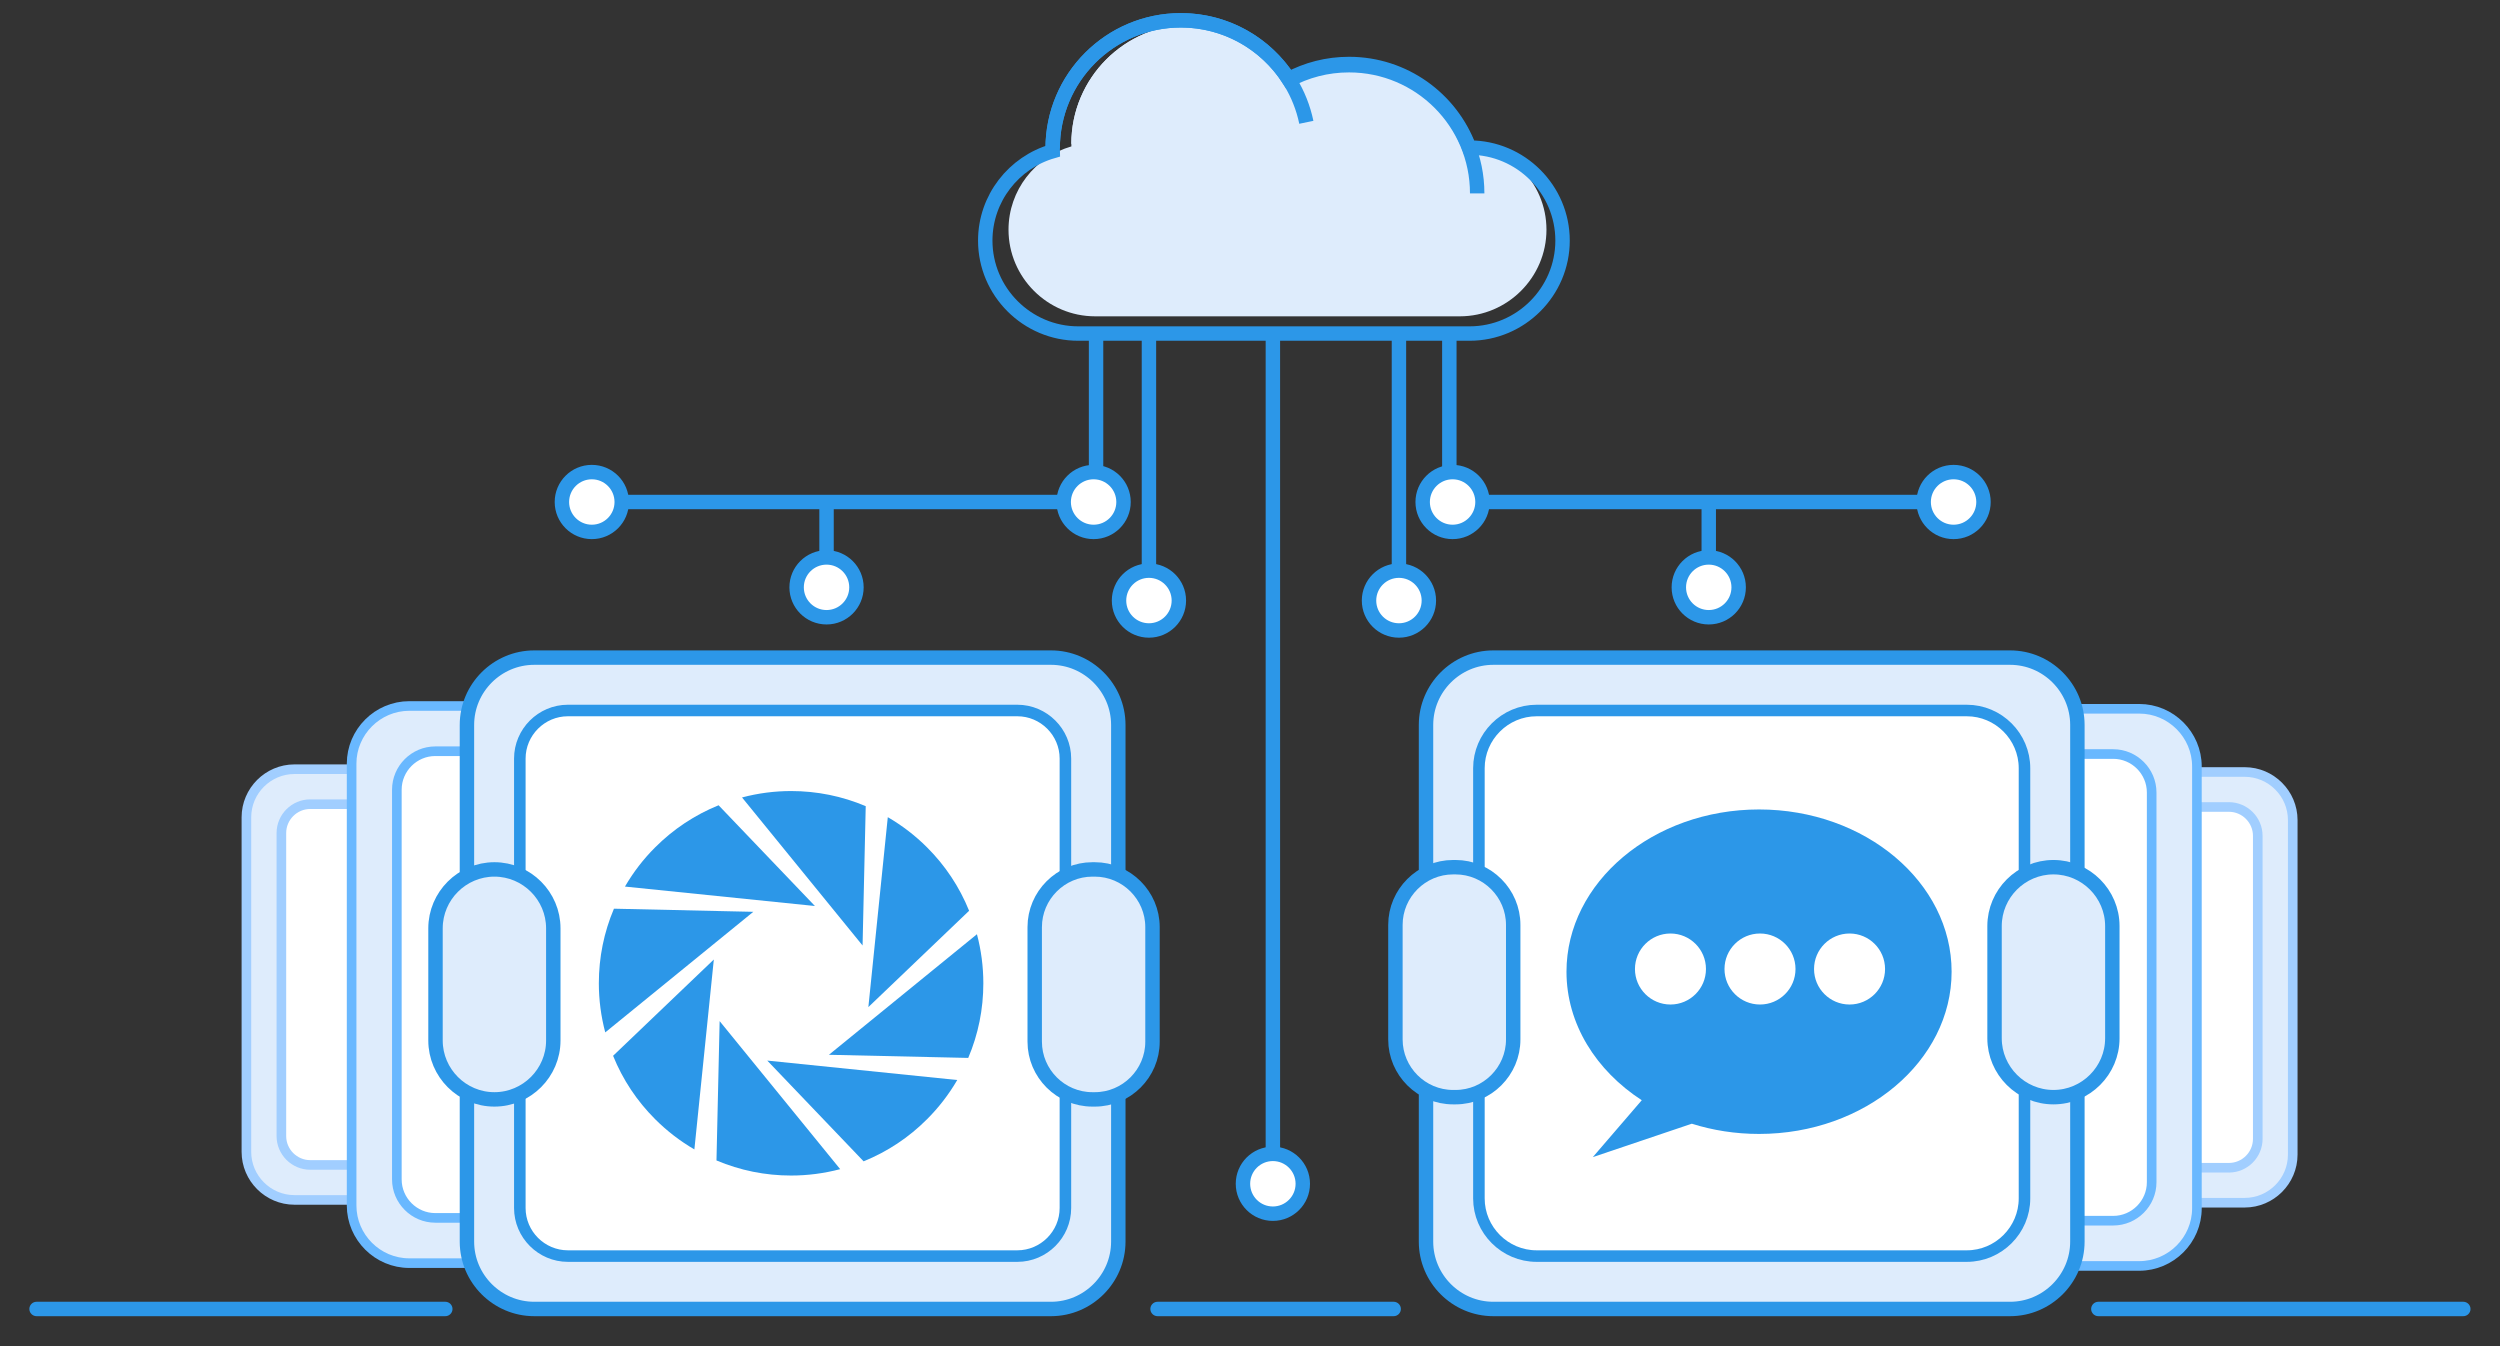 <?xml version="1.0" encoding="utf-8"?>
<!-- Generator: Adobe Illustrator 21.0.0, SVG Export Plug-In . SVG Version: 6.00 Build 0)  -->
<svg version="1.0" id="图层_1" xmlns="http://www.w3.org/2000/svg" xmlns:xlink="http://www.w3.org/1999/xlink" x="0px" y="0px"
	 viewBox="0 0 520 280" enable-background="new 0 0 520 280" xml:space="preserve">
<rect x="0" y="0" width="520" height="280" fill="#333333" stroke="none"/>
<g>
	<g>
		<g>
			<path fill="#DEECFC" d="M303.643,29.753h-0.07c-3.51-9.46-12.615-16.203-23.296-16.203c-4.235,0-8.221,1.063-11.711,2.932
				c-4.422-6.856-12.121-11.4-20.886-11.4c-13.72,0-24.843,11.122-24.843,24.843c0,0.177,0.01,0.351,0.013,0.527
				c-7.528,2.162-13.079,9.123-13.079,17.322l0,0c0,9.912,8.109,18.021,18.021,18.021h75.852c9.911,0,18.021-8.109,18.021-18.021
				l0,0C321.664,37.862,313.555,29.753,303.643,29.753z"/>
			<path fill="#DEECFC" d="M222.837,29.924c0-13.72,11.122-24.843,24.843-24.843c11.983,0,21.984,8.484,24.325,19.772"/>
			<path fill="#DEECFC" d="M268.423,16.786c3.523-1.916,7.561-3.005,11.854-3.005c13.72,0,24.843,11.122,24.843,24.843"/>
		</g>
	</g>
	<g>
		<path fill="none" stroke="#2C97E8" stroke-width="3" stroke-miterlimit="10" d="M305.671,30.7h-0.075
			c-3.767-10.152-13.538-17.388-25-17.388c-4.545,0-8.823,1.14-12.568,3.146c-4.745-7.358-13.008-12.234-22.414-12.234
			c-14.724,0-26.66,11.936-26.66,26.66c0,0.19,0.01,0.377,0.014,0.566c-8.079,2.321-14.036,9.79-14.036,18.589l0,0
			c0,10.637,8.703,19.339,19.339,19.339h81.4c10.637,0,19.339-8.702,19.339-19.339l0,0C325.01,39.403,316.307,30.7,305.671,30.7z"/>
		<path fill="none" stroke="#2C97E8" stroke-width="3" stroke-miterlimit="10" d="M218.953,30.885
			c0-14.724,11.936-26.66,26.66-26.66c12.859,0,23.592,9.104,26.104,21.218"/>
		<path fill="none" stroke="#2C97E8" stroke-width="3" stroke-miterlimit="10" d="M267.874,16.786
			c3.781-2.057,8.114-3.225,12.721-3.225c14.724,0,26.66,11.936,26.66,26.66"/>
	</g>
	<line fill="none" stroke="#2C97E8" stroke-width="3" stroke-miterlimit="10" x1="238.98" y1="69.379" x2="238.98" y2="120.63"/>
	<line fill="none" stroke="#2C97E8" stroke-width="3" stroke-miterlimit="10" x1="264.758" y1="69.379" x2="264.758" y2="240.265"/>
	<line fill="none" stroke="#2C97E8" stroke-width="3" stroke-miterlimit="10" x1="290.98" y1="69.379" x2="290.98" y2="120.63"/>
	<circle fill="#FFFFFF" stroke="#2C97E8" stroke-width="3" stroke-miterlimit="10" cx="264.758" cy="246.225" r="6.223"/>
	<line fill="none" stroke="#2C97E8" stroke-width="3" stroke-miterlimit="10" x1="227.98" y1="69.514" x2="227.98" y2="105.511"/>
	<line fill="none" stroke="#2C97E8" stroke-width="3" stroke-miterlimit="10" x1="127.313" y1="104.416" x2="227.98" y2="104.416"/>
	<circle fill="#FFFFFF" stroke="#2C97E8" stroke-width="3" stroke-miterlimit="10" cx="123.098" cy="104.416" r="6.223"/>
	<circle fill="#FFFFFF" stroke="#2C97E8" stroke-width="3" stroke-miterlimit="10" cx="171.919" cy="122.166" r="6.223"/>
	<circle fill="#FFFFFF" stroke="#2C97E8" stroke-width="3" stroke-miterlimit="10" cx="355.419" cy="122.166" r="6.223"/>
	<circle fill="#FFFFFF" stroke="#2C97E8" stroke-width="3" stroke-miterlimit="10" cx="238.98" cy="124.916" r="6.223"/>
	<circle fill="#FFFFFF" stroke="#2C97E8" stroke-width="3" stroke-miterlimit="10" cx="290.98" cy="124.916" r="6.223"/>
	<circle fill="#FFFFFF" stroke="#2C97E8" stroke-width="3" stroke-miterlimit="10" cx="227.471" cy="104.416" r="6.223"/>
	<g>
		
			<line fill="none" stroke="#2C97E8" stroke-width="3" stroke-miterlimit="10" x1="301.462" y1="69.514" x2="301.462" y2="105.511"/>
		
			<line fill="none" stroke="#2C97E8" stroke-width="3" stroke-miterlimit="10" x1="402.129" y1="104.416" x2="301.462" y2="104.416"/>
		<circle fill="#FFFFFF" stroke="#2C97E8" stroke-width="3" stroke-miterlimit="10" cx="406.344" cy="104.416" r="6.223"/>
	</g>
	<circle fill="#FFFFFF" stroke="#2C97E8" stroke-width="3" stroke-miterlimit="10" cx="302.138" cy="104.416" r="6.223"/>
	<g>
		<path fill="#DEECFC" stroke="#A1CEFF" stroke-width="2" stroke-miterlimit="10" d="M130.841,249.583H61.253c-5.5,0-10-4.5-10-10
			v-69.588c0-5.5,4.5-10,10-10h69.588c5.5,0,10,4.5,10,10v69.588C140.841,245.083,136.341,249.583,130.841,249.583z"/>
		<path fill="#FFFFFF" stroke="#A1CEFF" stroke-width="2" stroke-miterlimit="10" d="M127.566,242.308H64.528c-3.3,0-6-2.7-6-6
			v-63.038c0-3.3,2.7-6,6-6h63.038c3.3,0,6,2.7,6,6v63.038C133.566,239.608,130.866,242.308,127.566,242.308z"/>
	</g>
	<g>
		<path fill="#DEECFC" stroke="#69B8FF" stroke-width="2" stroke-miterlimit="10" d="M177.023,262.733H85.135c-6.6,0-12-5.4-12-12
			v-91.888c0-6.6,5.4-12,12-12h91.888c6.6,0,12,5.4,12,12v91.888C189.023,257.333,183.623,262.733,177.023,262.733z"/>
		<path fill="#FFFFFF" stroke="#69B8FF" stroke-width="2" stroke-miterlimit="10" d="M171.613,253.322H90.546c-4.4,0-8-3.6-8-8
			v-81.067c0-4.4,3.6-8,8-8h81.067c4.4,0,8,3.6,8,8v81.067C179.613,249.722,176.013,253.322,171.613,253.322z"/>
	</g>
	<path fill="#DEECFC" stroke="#2C97E8" stroke-width="3" stroke-miterlimit="10" d="M218.607,272.267H111.123c-7.7,0-14-6.3-14-14
		V150.783c0-7.7,6.3-14,14-14h107.485c7.7,0,14,6.3,14,14v25.33v2.666v79.488C232.607,265.967,226.307,272.267,218.607,272.267z"/>
	<path fill="#FFFFFF" stroke="#2C97E8" stroke-width="2.4" stroke-miterlimit="10" d="M211.605,261.266h-93.481c-5.5,0-10-4.5-10-10
		v-93.481c0-5.5,4.5-10,10-10h93.481c5.5,0,10,4.5,10,10v93.481C221.605,256.766,217.105,261.266,211.605,261.266z"/>
	<g>
		<g>
			<path fill="#2C97E8" d="M154.342,165.871c3.342-0.887,6.773-1.333,10.207-1.333c5.368,0,10.589,1.056,15.522,3.144l-0.656,28.982
				L154.342,165.871z M154.342,165.871"/>
			<path fill="#2C97E8" d="M129.992,184.409c1.746-3.001,3.858-5.747,6.282-8.16c3.794-3.794,8.23-6.738,13.192-8.754l20.038,20.954
				L129.992,184.409z M129.992,184.409"/>
			<path fill="#2C97E8" d="M125.892,214.738c-0.884-3.329-1.333-6.76-1.333-10.213c0-5.373,1.058-10.593,3.143-15.516l28.985,0.65
				L125.892,214.738z M125.892,214.738"/>
			<path fill="#2C97E8" d="M144.431,239.08c-2.98-1.736-5.72-3.847-8.155-6.282c-3.796-3.788-6.741-8.224-8.754-13.192l20.954-20.03
				L144.431,239.08z M144.431,239.08"/>
			<path fill="#2C97E8" d="M164.549,244.512c-5.368,0-10.588-1.056-15.521-3.138l0.656-28.983l25.073,30.793
				C171.408,244.066,167.98,244.512,164.549,244.512L164.549,244.512z M164.549,244.512"/>
			<path fill="#2C97E8" d="M159.594,220.603l39.512,4.041c-1.733,2.974-3.839,5.715-6.284,8.154
				c-3.789,3.799-8.23,6.744-13.192,8.759L159.594,220.603z M159.594,220.603"/>
			<path fill="#2C97E8" d="M172.411,219.397l30.793-25.079c0.884,3.332,1.33,6.765,1.33,10.207c0,5.39-1.058,10.605-3.141,15.522
				L172.411,219.397z M172.411,219.397"/>
			<path fill="#2C97E8" d="M184.662,169.973c2.977,1.728,5.723,3.837,8.16,6.276c3.799,3.789,6.744,8.23,8.753,13.192
				l-20.954,20.035L184.662,169.973z M184.662,169.973"/>
		</g>
	</g>
	<path fill="#DEECFC" stroke="#2C97E8" stroke-width="3" stroke-miterlimit="10" d="M227.721,228.673h-0.5c-6.6,0-12-5.4-12-12
		V192.84c0-6.6,5.4-12,12-12h0.5c6.6,0,12,5.4,12,12v23.833C239.721,223.273,234.321,228.673,227.721,228.673z"/>
	<path fill="#DEECFC" stroke="#2C97E8" stroke-width="3" stroke-miterlimit="10" d="M102.836,228.673L102.836,228.673
		c-6.738,0-12.25-5.512-12.25-12.25V193.09c0-6.737,5.512-12.25,12.25-12.25h0c6.737,0,12.25,5.512,12.25,12.25v23.333
		C115.086,223.161,109.574,228.673,102.836,228.673z"/>
	<g>
		<path fill="#DEECFC" stroke="#A1CEFF" stroke-width="2" stroke-miterlimit="10" d="M466.89,250.165h-69.588c-5.5,0-10-4.5-10-10
			v-69.588c0-5.5,4.5-10,10-10h69.588c5.5,0,10,4.5,10,10v69.588C476.89,245.665,472.39,250.165,466.89,250.165z"/>
		<path fill="#FFFFFF" stroke="#A1CEFF" stroke-width="2" stroke-miterlimit="10" d="M463.615,242.891h-63.038c-3.3,0-6-2.7-6-6
			v-63.038c0-3.3,2.7-6,6-6h63.038c3.3,0,6,2.7,6,6v63.038C469.615,240.191,466.915,242.891,463.615,242.891z"/>
	</g>
	<g>
		<path fill="#DEECFC" stroke="#69B8FF" stroke-width="2" stroke-miterlimit="10" d="M444.958,263.315h-91.888c-6.6,0-12-5.4-12-12
			v-91.888c0-6.6,5.4-12,12-12h91.888c6.6,0,12,5.4,12,12v91.888C456.958,257.915,451.558,263.315,444.958,263.315z"/>
		<path fill="#FFFFFF" stroke="#69B8FF" stroke-width="2" stroke-miterlimit="10" d="M439.547,253.905H358.48c-4.4,0-8-3.6-8-8
			v-81.067c0-4.4,3.6-8,8-8h81.067c4.4,0,8,3.6,8,8v81.067C447.547,250.305,443.947,253.905,439.547,253.905z"/>
	</g>
	<path fill="#DEECFC" stroke="#2C97E8" stroke-width="3" stroke-miterlimit="10" d="M418.096,272.267H310.611c-7.7,0-14-6.3-14-14
		V150.783c0-7.7,6.3-14,14-14h107.485c7.7,0,14,6.3,14,14v107.485C432.096,265.967,425.796,272.267,418.096,272.267z"/>
	<path fill="#FFFFFF" stroke="#2C97E8" stroke-width="2.4" stroke-miterlimit="10" d="M409.094,261.266h-89.481c-6.6,0-12-5.4-12-12
		v-89.481c0-6.6,5.4-12,12-12h89.481c6.6,0,12,5.4,12,12v89.481C421.094,255.865,415.694,261.266,409.094,261.266z"/>
	<g>
		<path fill="#2C97E8" d="M351.895,233.731l-20.592,6.951l10.183-11.835c-9.512-6.178-15.658-15.869-15.658-26.732
			c0-18.588,17.992-33.747,40.053-33.747c22.06,0,40.052,15.159,40.052,33.747c0,18.587-17.992,33.744-40.052,33.744
			C360.966,235.86,356.254,235.106,351.895,233.731L351.895,233.731z M347.861,196.463c-2.716,0-4.918,2.202-4.918,4.918
			c0,2.716,2.202,4.921,4.918,4.921c2.714,0,4.918-2.204,4.918-4.921C352.779,198.665,350.576,196.463,347.861,196.463
			L347.861,196.463z M383.901,196.463c-2.715,0-4.918,2.202-4.918,4.918c0,2.716,2.204,4.921,4.918,4.921
			c2.718,0,4.917-2.204,4.917-4.921C388.818,198.665,386.619,196.463,383.901,196.463L383.901,196.463z M365.881,196.463
			c-2.718,0-4.918,2.202-4.918,4.918c0,2.716,2.199,4.921,4.918,4.921c2.718,0,4.918-2.204,4.918-4.921
			C370.799,198.665,368.599,196.463,365.881,196.463L365.881,196.463z M365.881,196.463"/>
		<circle fill="#FFFFFF" cx="347.456" cy="201.555" r="7.385"/>
		<circle fill="#FFFFFF" cx="366.081" cy="201.555" r="7.385"/>
		<circle fill="#FFFFFF" cx="384.707" cy="201.555" r="7.385"/>
	</g>
	<path fill="#DEECFC" stroke="#2C97E8" stroke-width="3" stroke-miterlimit="10" d="M427.115,228.21L427.115,228.21
		c-6.738,0-12.25-5.512-12.25-12.25v-23.333c0-6.737,5.512-12.25,12.25-12.25l0,0c6.738,0,12.25,5.512,12.25,12.25v23.333
		C439.365,222.698,433.853,228.21,427.115,228.21z"/>
	<path fill="#DEECFC" stroke="#2C97E8" stroke-width="3" stroke-miterlimit="10" d="M302.747,228.21h-0.5c-6.6,0-12-5.4-12-12
		v-23.833c0-6.6,5.4-12,12-12h0.5c6.6,0,12,5.4,12,12v23.833C314.747,222.81,309.347,228.21,302.747,228.21z"/>
	<path fill="#2C97E8" d="M92.623,273.767H7.604c-0.825,0-1.5-0.675-1.5-1.5l0,0c0-0.825,0.675-1.5,1.5-1.5h85.018
		c0.825,0,1.5,0.675,1.5,1.5l0,0C94.123,273.092,93.448,273.767,92.623,273.767z"/>
	<path fill="#2C97E8" d="M289.881,273.767h-49.108c-0.825,0-1.5-0.675-1.5-1.5l0,0c0-0.825,0.675-1.5,1.5-1.5h49.108
		c0.825,0,1.5,0.675,1.5,1.5l0,0C291.381,273.092,290.706,273.767,289.881,273.767z"/>
	<path fill="#2C97E8" d="M512.367,273.767h-75.91c-0.825,0-1.5-0.675-1.5-1.5l0,0c0-0.825,0.675-1.5,1.5-1.5h75.91
		c0.825,0,1.5,0.675,1.5,1.5l0,0C513.867,273.092,513.192,273.767,512.367,273.767z"/>
	
		<line fill="none" stroke="#2C97E8" stroke-width="3" stroke-miterlimit="10" x1="171.919" y1="104.495" x2="171.919" y2="116.626"/>
	
		<line fill="none" stroke="#2C97E8" stroke-width="3" stroke-miterlimit="10" x1="355.419" y1="104.495" x2="355.419" y2="116.626"/>
</g>
</svg>
